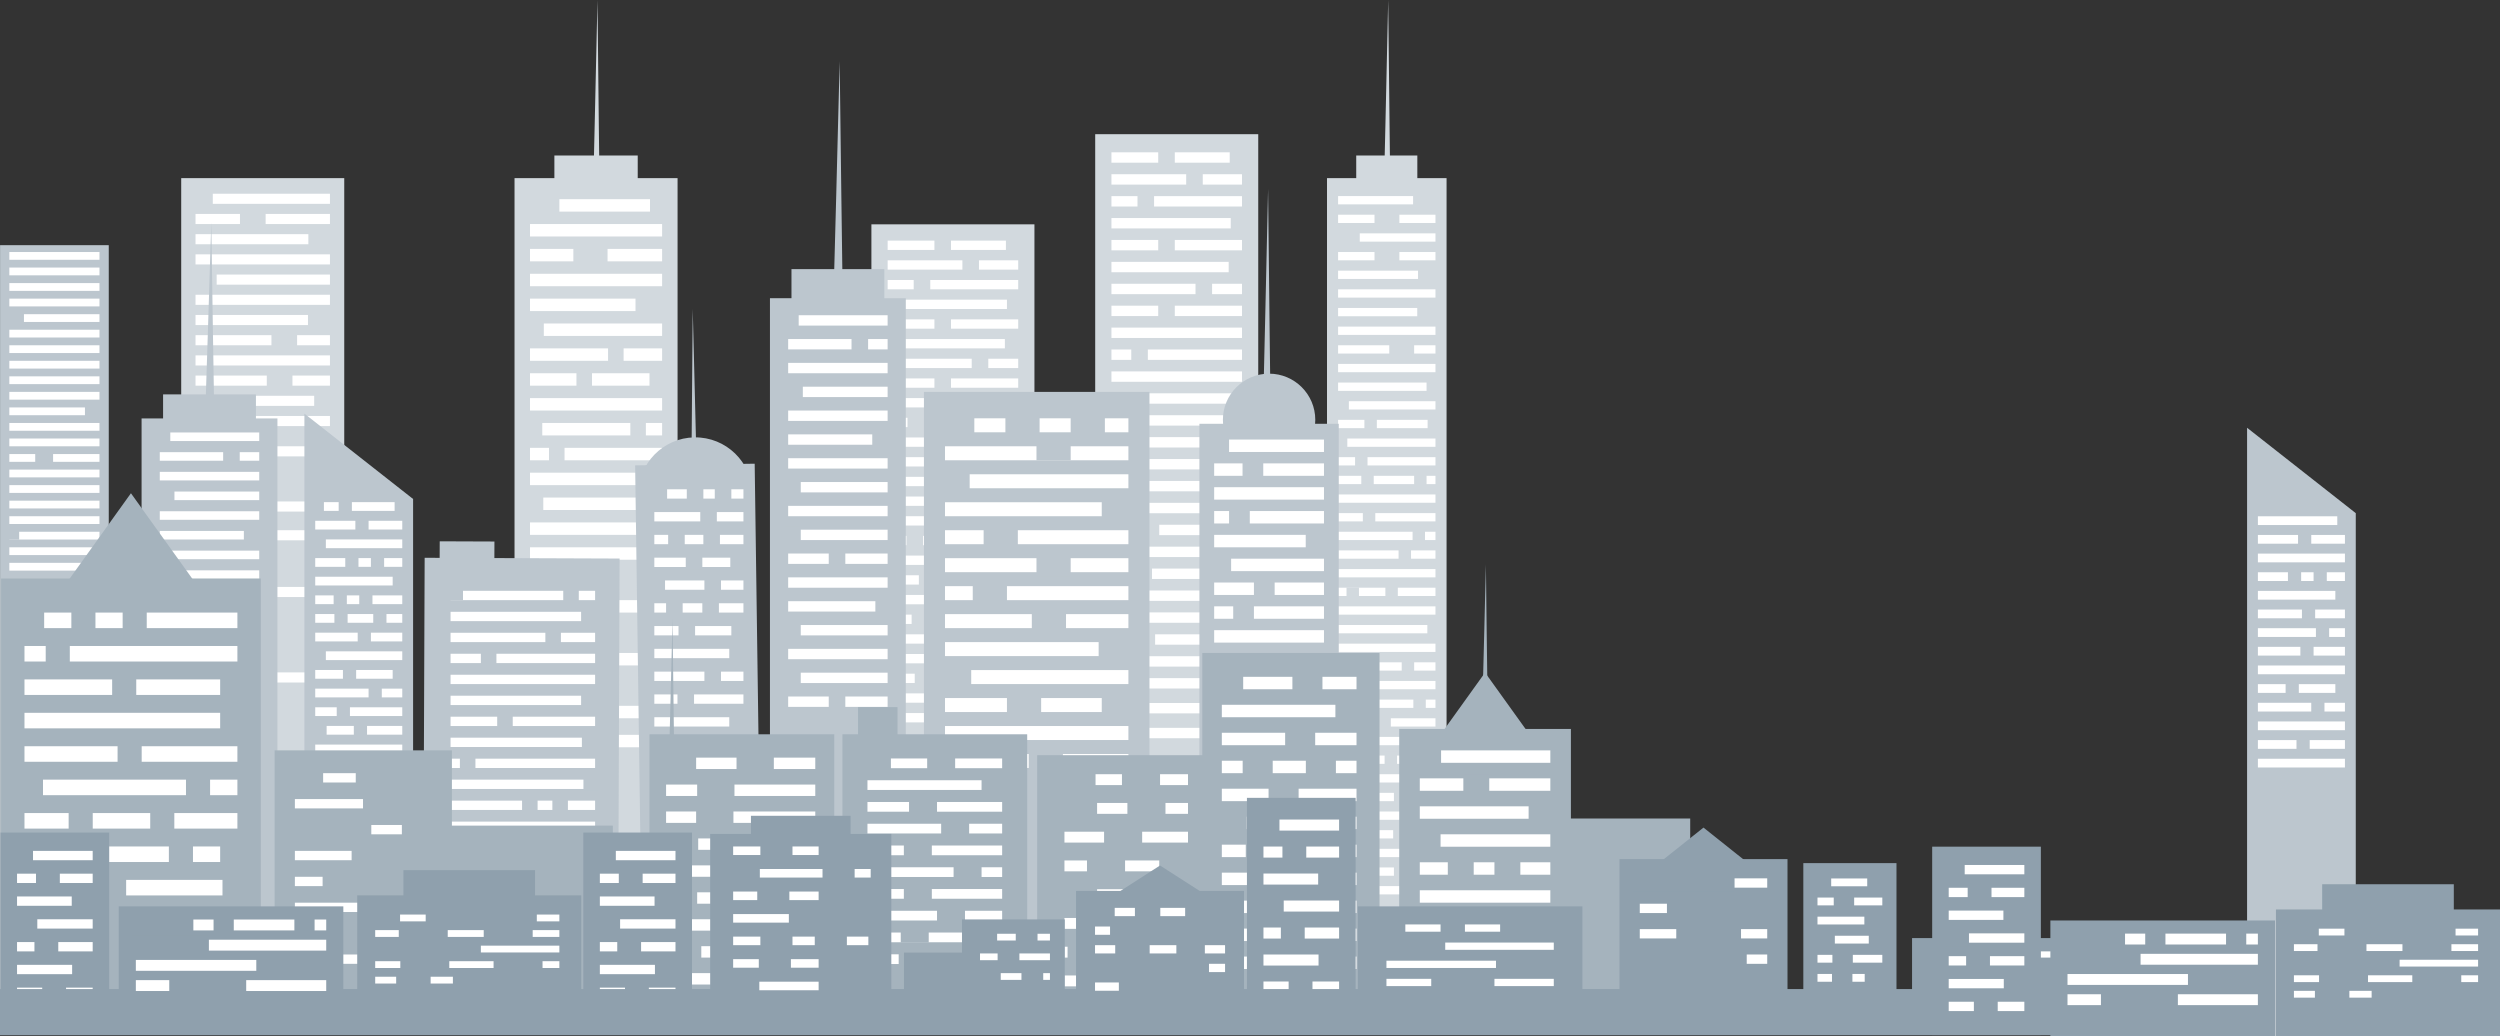 <svg id="Layer_1" data-name="Layer 1" xmlns="http://www.w3.org/2000/svg" viewBox="0 0 1546.13 641.01"><rect x="0" y="0" width="1546.13" height="641.01" fill="#333333" stroke="none"/><defs><style>.cls-1{fill:#bcc6ce;}.cls-2{fill:#fff;}.cls-3{fill:#d2d9de;}.cls-4{fill:#a5b3bd;}.cls-5{fill:#8fa0ad;}</style></defs><title>art1background</title><g id="background"><polygon class="cls-1" points="1389.73 264.57 1389.71 264.57 1389.71 641.01 1456.93 641.01 1456.93 317.36 1389.73 264.57"/><rect class="cls-2" x="1396.4" y="319.3" width="53.83" height="5.41"/><rect class="cls-2" x="1396.4" y="330.84" width="53.83" height="5.41"/><rect class="cls-2" x="1396.4" y="342.37" width="53.83" height="5.41"/><rect class="cls-2" x="1396.4" y="353.91" width="53.83" height="5.41"/><rect class="cls-2" x="1396.4" y="365.44" width="53.83" height="5.41"/><rect class="cls-2" x="1396.4" y="376.97" width="53.83" height="5.41"/><rect class="cls-2" x="1396.4" y="388.51" width="53.83" height="5.41"/><rect class="cls-2" x="1396.4" y="400.04" width="53.83" height="5.41"/><rect class="cls-2" x="1396.4" y="411.58" width="53.83" height="5.41"/><rect class="cls-2" x="1396.4" y="423.11" width="53.83" height="5.41"/><rect class="cls-2" x="1396.4" y="434.64" width="53.83" height="5.41"/><rect class="cls-2" x="1396.4" y="446.18" width="53.83" height="5.41"/><rect class="cls-2" x="1396.4" y="457.71" width="53.83" height="5.41"/><rect class="cls-2" x="1396.4" y="469.25" width="53.83" height="5.41"/><rect class="cls-1" x="1445.5" y="316.48" width="8.17" height="10.57"/><rect class="cls-1" x="1421.23" y="328.02" width="8.17" height="10.57"/><rect class="cls-1" x="1414.98" y="350.6" width="8.17" height="10.57"/><rect class="cls-1" x="1430.84" y="350.6" width="8.17" height="10.57"/><rect class="cls-1" x="1444.3" y="362.62" width="8.17" height="10.57"/><rect class="cls-1" x="1423.64" y="374.15" width="8.17" height="10.57"/><rect class="cls-1" x="1432.29" y="386.65" width="8.17" height="10.57"/><rect class="cls-1" x="1422.67" y="397.22" width="8.17" height="10.57"/><rect class="cls-1" x="1413.54" y="421.25" width="8.17" height="12.01"/><rect class="cls-1" x="1444.3" y="419.81" width="8.17" height="12.01"/><rect class="cls-1" x="1429.4" y="431.58" width="8.17" height="12.01"/><rect class="cls-1" x="1420.27" y="454.17" width="8.17" height="12.01"/><rect class="cls-3" x="538.92" y="138.74" width="100.83" height="493.51"/><rect class="cls-2" x="548.97" y="148.81" width="80.74" height="5.77"/><rect class="cls-2" x="548.97" y="160.99" width="80.74" height="5.77"/><rect class="cls-2" x="548.97" y="173.16" width="80.74" height="5.77"/><rect class="cls-2" x="548.97" y="185.33" width="80.74" height="5.77"/><rect class="cls-2" x="548.97" y="197.51" width="80.74" height="5.77"/><rect class="cls-2" x="548.97" y="209.68" width="80.74" height="5.77"/><rect class="cls-2" x="548.97" y="221.86" width="80.74" height="5.77"/><rect class="cls-2" x="548.97" y="234.03" width="80.74" height="5.77"/><rect class="cls-2" x="548.97" y="246.2" width="80.74" height="5.77"/><rect class="cls-2" x="548.97" y="258.38" width="80.74" height="5.77"/><rect class="cls-2" x="548.97" y="270.55" width="80.74" height="5.77"/><rect class="cls-2" x="548.97" y="282.73" width="80.74" height="5.77"/><rect class="cls-2" x="548.97" y="294.9" width="80.74" height="5.77"/><rect class="cls-2" x="548.97" y="307.08" width="80.74" height="5.77"/><rect class="cls-2" x="548.97" y="319.25" width="80.74" height="5.77"/><rect class="cls-2" x="548.97" y="331.42" width="80.74" height="5.77"/><rect class="cls-2" x="548.97" y="343.6" width="80.74" height="5.77"/><rect class="cls-2" x="548.97" y="355.77" width="80.74" height="5.77"/><rect class="cls-2" x="548.97" y="367.95" width="80.74" height="5.77"/><rect class="cls-2" x="548.97" y="380.12" width="80.74" height="5.77"/><rect class="cls-2" x="548.97" y="392.29" width="80.74" height="5.77"/><rect class="cls-2" x="548.97" y="404.47" width="80.74" height="5.77"/><rect class="cls-2" x="548.97" y="416.64" width="80.74" height="5.77"/><rect class="cls-2" x="548.97" y="428.82" width="80.74" height="5.77"/><rect class="cls-2" x="548.97" y="440.99" width="80.74" height="5.77"/><rect class="cls-3" x="622.11" y="145.61" width="10.25" height="10.25"/><rect class="cls-3" x="577.9" y="144.96" width="10.25" height="10.25"/><rect class="cls-3" x="595.2" y="159.06" width="10.25" height="10.25"/><rect class="cls-3" x="622.75" y="182.77" width="10.25" height="10.25"/><rect class="cls-3" x="577.9" y="195.59" width="10.25" height="10.25"/><rect class="cls-3" x="621.47" y="207.76" width="10.25" height="10.25"/><rect class="cls-3" x="600.96" y="218.01" width="10.25" height="10.25"/><rect class="cls-3" x="577.9" y="230.83" width="10.25" height="10.25"/><rect class="cls-3" x="561.24" y="255.82" width="10.25" height="10.25"/><rect class="cls-3" x="560.6" y="328.23" width="10.25" height="10.25"/><rect class="cls-3" x="568.28" y="352.58" width="10.25" height="10.25"/><rect class="cls-3" x="563.8" y="377.57" width="10.25" height="10.25"/><rect class="cls-3" x="565.72" y="415.37" width="10.25" height="10.25"/><rect class="cls-3" x="565.08" y="171.88" width="10.25" height="10.25"/><rect class="cls-3" x="820.69" y="110.17" width="73.94" height="522.08"/><rect class="cls-3" x="838.76" y="96.17" width="37.79" height="25.77"/><polygon class="cls-3" points="860.24 152.07 857.66 150.98 855.07 152.01 856.83 76.54 858.53 0 859.36 76.56 860.24 152.07"/><rect class="cls-2" x="827.54" y="121.26" width="60.23" height="5.13"/><rect class="cls-2" x="827.54" y="132.79" width="60.23" height="5.13"/><rect class="cls-2" x="827.54" y="144.32" width="60.23" height="5.13"/><rect class="cls-2" x="827.54" y="155.86" width="60.23" height="5.13"/><rect class="cls-2" x="827.54" y="167.39" width="60.23" height="5.13"/><rect class="cls-2" x="827.54" y="178.93" width="60.23" height="5.13"/><rect class="cls-2" x="827.54" y="190.46" width="60.23" height="5.13"/><rect class="cls-2" x="827.54" y="201.99" width="60.23" height="5.13"/><rect class="cls-2" x="827.54" y="213.53" width="60.23" height="5.13"/><rect class="cls-2" x="827.54" y="225.06" width="60.23" height="5.13"/><rect class="cls-2" x="827.54" y="236.6" width="60.23" height="5.13"/><rect class="cls-2" x="827.54" y="248.13" width="60.23" height="5.13"/><rect class="cls-2" x="827.54" y="259.66" width="60.23" height="5.13"/><rect class="cls-2" x="827.54" y="271.2" width="60.23" height="5.13"/><rect class="cls-2" x="827.54" y="282.73" width="60.23" height="5.13"/><rect class="cls-2" x="827.54" y="294.27" width="60.23" height="5.13"/><rect class="cls-2" x="827.54" y="305.8" width="60.23" height="5.13"/><rect class="cls-2" x="827.54" y="317.33" width="60.23" height="5.13"/><rect class="cls-2" x="827.54" y="328.87" width="60.23" height="5.13"/><rect class="cls-2" x="827.54" y="340.4" width="60.23" height="5.13"/><rect class="cls-2" x="827.54" y="351.94" width="60.23" height="5.13"/><rect class="cls-2" x="827.54" y="363.47" width="60.23" height="5.13"/><rect class="cls-2" x="827.54" y="375" width="60.23" height="5.13"/><rect class="cls-2" x="827.54" y="386.54" width="60.23" height="5.13"/><rect class="cls-2" x="827.54" y="398.07" width="60.23" height="5.13"/><rect class="cls-2" x="827.54" y="409.61" width="60.23" height="5.13"/><rect class="cls-2" x="827.54" y="421.14" width="60.23" height="5.13"/><rect class="cls-2" x="827.54" y="432.67" width="60.23" height="5.13"/><rect class="cls-2" x="827.54" y="444.21" width="60.23" height="5.13"/><rect class="cls-2" x="827.54" y="455.74" width="60.23" height="5.13"/><rect class="cls-2" x="827.54" y="467.28" width="60.23" height="5.13"/><rect class="cls-2" x="827.54" y="478.81" width="60.23" height="5.13"/><rect class="cls-2" x="827.54" y="490.34" width="60.23" height="5.13"/><rect class="cls-2" x="827.54" y="501.88" width="60.23" height="5.13"/><rect class="cls-2" x="827.54" y="513.41" width="60.23" height="5.13"/><rect class="cls-2" x="827.54" y="524.95" width="60.23" height="5.13"/><rect class="cls-2" x="827.54" y="536.48" width="60.23" height="5.13"/><rect class="cls-2" x="827.54" y="548.01" width="60.23" height="5.13"/><rect class="cls-3" x="873.93" y="118.7" width="15.38" height="8.97"/><rect class="cls-3" x="850.07" y="130.23" width="15.38" height="8.97"/><rect class="cls-3" x="825.56" y="141.76" width="15.38" height="8.97"/><rect class="cls-3" x="850.07" y="154.74" width="15.38" height="8.97"/><rect class="cls-3" x="876.98" y="165.31" width="15.38" height="8.97"/><rect class="cls-3" x="876.5" y="188.86" width="15.38" height="8.97"/><rect class="cls-3" x="859.2" y="210.49" width="15.38" height="8.97"/><rect class="cls-3" x="882.26" y="235" width="7.69" height="8.97"/><rect class="cls-3" x="826.52" y="247.01" width="7.69" height="8.97"/><rect class="cls-3" x="843.82" y="258.06" width="7.69" height="8.97"/><rect class="cls-3" x="825.56" y="269.12" width="7.69" height="8.97"/><rect class="cls-3" x="838.05" y="280.65" width="7.69" height="8.97"/><rect class="cls-3" x="841.9" y="292.18" width="7.69" height="8.97"/><rect class="cls-3" x="842.86" y="315.73" width="7.69" height="8.97"/><rect class="cls-3" x="873.61" y="327.27" width="7.69" height="8.97"/><rect class="cls-3" x="864.96" y="338.32" width="7.69" height="8.97"/><rect class="cls-3" x="856.79" y="360.91" width="7.69" height="8.97"/><rect class="cls-3" x="882.74" y="384.46" width="7.69" height="8.97"/><rect class="cls-3" x="866.89" y="407.52" width="7.69" height="8.97"/><rect class="cls-3" x="852.47" y="442.13" width="7.69" height="8.97"/><rect class="cls-3" x="856.31" y="464.71" width="7.69" height="8.97"/><rect class="cls-3" x="862.08" y="488.26" width="7.69" height="8.97"/><rect class="cls-3" x="861.6" y="511.33" width="7.69" height="8.97"/><rect class="cls-3" x="862.08" y="533.44" width="7.69" height="8.97"/><rect class="cls-3" x="874.09" y="431.07" width="7.69" height="8.97"/><rect class="cls-3" x="832.76" y="363.31" width="7.69" height="8.97"/><rect class="cls-3" x="874.57" y="292.99" width="7.69" height="8.97"/><rect class="cls-3" x="882.91" y="257.74" width="7.69" height="8.97"/><rect class="cls-3" x="677.33" y="82.99" width="100.83" height="549.26"/><rect class="cls-2" x="687.37" y="94.2" width="80.74" height="6.42"/><rect class="cls-2" x="687.37" y="107.75" width="80.74" height="6.42"/><rect class="cls-2" x="687.37" y="121.3" width="80.74" height="6.42"/><rect class="cls-2" x="687.37" y="134.85" width="80.74" height="6.42"/><rect class="cls-2" x="687.37" y="148.4" width="80.74" height="6.42"/><rect class="cls-2" x="687.37" y="161.95" width="80.74" height="6.42"/><rect class="cls-2" x="687.37" y="175.5" width="80.74" height="6.42"/><rect class="cls-2" x="687.37" y="189.05" width="80.74" height="6.42"/><rect class="cls-2" x="687.37" y="202.6" width="80.74" height="6.42"/><rect class="cls-2" x="687.37" y="216.15" width="80.74" height="6.42"/><rect class="cls-2" x="687.37" y="229.7" width="80.74" height="6.42"/><rect class="cls-2" x="687.37" y="243.24" width="80.74" height="6.42"/><rect class="cls-2" x="687.37" y="256.79" width="80.74" height="6.42"/><rect class="cls-2" x="687.37" y="270.34" width="80.74" height="6.42"/><rect class="cls-2" x="687.37" y="283.89" width="80.74" height="6.42"/><rect class="cls-2" x="687.37" y="297.44" width="80.74" height="6.42"/><rect class="cls-2" x="687.37" y="310.99" width="80.74" height="6.42"/><rect class="cls-2" x="687.37" y="324.54" width="80.74" height="6.42"/><rect class="cls-2" x="687.37" y="338.09" width="80.74" height="6.42"/><rect class="cls-2" x="687.37" y="351.64" width="80.74" height="6.42"/><rect class="cls-2" x="687.37" y="365.19" width="80.74" height="6.42"/><rect class="cls-2" x="687.37" y="378.74" width="80.74" height="6.42"/><rect class="cls-2" x="687.37" y="392.29" width="80.74" height="6.42"/><rect class="cls-2" x="687.37" y="405.84" width="80.74" height="6.42"/><rect class="cls-2" x="687.37" y="419.39" width="80.74" height="6.42"/><rect class="cls-2" x="687.37" y="434.77" width="80.74" height="6.42"/><rect class="cls-2" x="687.37" y="450.14" width="80.74" height="6.42"/><rect class="cls-3" x="760.52" y="90.63" width="10.25" height="11.41"/><rect class="cls-3" x="716.3" y="89.92" width="10.25" height="11.41"/><rect class="cls-3" x="733.6" y="105.61" width="10.25" height="11.41"/><rect class="cls-3" x="761.16" y="132" width="10.25" height="11.41"/><rect class="cls-3" x="716.3" y="146.26" width="10.25" height="11.41"/><rect class="cls-3" x="759.88" y="159.81" width="10.25" height="11.41"/><rect class="cls-3" x="739.37" y="171.22" width="10.25" height="11.41"/><rect class="cls-3" x="716.3" y="185.48" width="10.25" height="11.41"/><rect class="cls-3" x="699.64" y="213.3" width="10.25" height="11.41"/><rect class="cls-3" x="699" y="293.89" width="10.25" height="11.41"/><rect class="cls-3" x="706.69" y="320.99" width="10.25" height="11.41"/><rect class="cls-3" x="702.21" y="348.8" width="10.25" height="11.41"/><rect class="cls-3" x="704.13" y="390.87" width="10.25" height="11.41"/><rect class="cls-3" x="703.49" y="119.88" width="10.25" height="11.41"/><rect class="cls-1" x="571.41" y="242.37" width="139.48" height="389.88"/><rect class="cls-2" x="584.44" y="258.7" width="113.42" height="8.65"/><rect class="cls-2" x="584.44" y="276" width="113.42" height="8.65"/><rect class="cls-2" x="584.44" y="293.31" width="113.42" height="8.65"/><rect class="cls-2" x="584.44" y="310.61" width="113.42" height="8.65"/><rect class="cls-2" x="584.44" y="327.91" width="113.42" height="8.65"/><rect class="cls-2" x="584.44" y="345.21" width="113.42" height="8.65"/><rect class="cls-2" x="584.44" y="362.51" width="113.42" height="8.65"/><rect class="cls-2" x="584.44" y="379.81" width="113.42" height="8.65"/><rect class="cls-2" x="584.44" y="397.11" width="113.42" height="8.65"/><rect class="cls-2" x="584.44" y="414.41" width="113.42" height="8.65"/><rect class="cls-2" x="584.44" y="431.71" width="113.42" height="8.65"/><rect class="cls-2" x="584.44" y="449.01" width="113.42" height="8.65"/><rect class="cls-2" x="584.44" y="466.31" width="113.42" height="8.65"/><rect class="cls-1" x="581.42" y="256.78" width="21.15" height="14.42"/><rect class="cls-1" x="621.79" y="256.78" width="21.15" height="14.42"/><rect class="cls-1" x="662.16" y="256.78" width="21.15" height="14.42"/><rect class="cls-1" x="641.01" y="270.24" width="21.15" height="14.42"/><rect class="cls-1" x="578.54" y="289.94" width="21.15" height="14.42"/><rect class="cls-1" x="681.38" y="307.24" width="21.15" height="14.42"/><rect class="cls-1" x="608.33" y="324.54" width="21.15" height="14.42"/><rect class="cls-1" x="641.01" y="341.84" width="21.15" height="14.42"/><rect class="cls-1" x="601.6" y="359.14" width="21.15" height="14.42"/><rect class="cls-1" x="638.13" y="376.45" width="21.15" height="14.42"/><rect class="cls-1" x="679.46" y="393.75" width="21.15" height="14.42"/><rect class="cls-1" x="579.5" y="412.01" width="21.15" height="14.42"/><rect class="cls-1" x="622.75" y="430.27" width="21.15" height="14.42"/><rect class="cls-1" x="681.38" y="431.23" width="21.15" height="14.42"/><rect class="cls-1" x="636.21" y="463.91" width="21.15" height="14.42"/><rect class="cls-1" x="741.78" y="262.09" width="86.17" height="370.16"/><polygon class="cls-1" points="785.96 268.89 783.38 267.8 780.79 268.83 782.54 193.35 784.25 116.81 785.07 193.38 785.96 268.89"/><circle class="cls-1" cx="784.87" cy="259.66" r="28.57"/><rect class="cls-2" x="750.9" y="271.84" width="67.92" height="7.69"/><rect class="cls-2" x="750.9" y="286.58" width="67.92" height="7.69"/><rect class="cls-2" x="750.9" y="301.31" width="67.92" height="7.69"/><rect class="cls-2" x="750.9" y="316.05" width="67.92" height="7.69"/><rect class="cls-2" x="750.9" y="330.79" width="67.92" height="7.69"/><rect class="cls-2" x="750.9" y="345.52" width="67.92" height="7.69"/><rect class="cls-2" x="750.9" y="360.26" width="67.92" height="7.69"/><rect class="cls-2" x="750.9" y="374.99" width="67.92" height="7.69"/><rect class="cls-2" x="750.9" y="389.73" width="67.92" height="7.69"/><rect class="cls-2" x="750.9" y="404.47" width="67.92" height="7.69"/><rect class="cls-2" x="750.9" y="419.2" width="67.92" height="7.69"/><rect class="cls-2" x="750.9" y="433.94" width="67.92" height="7.69"/><rect class="cls-2" x="750.9" y="448.68" width="67.92" height="7.69"/><rect class="cls-1" x="747.3" y="269.28" width="12.81" height="12.81"/><rect class="cls-1" x="768.45" y="282.73" width="12.81" height="12.81"/><rect class="cls-1" x="760.12" y="312.21" width="12.81" height="12.81"/><rect class="cls-1" x="807.53" y="328.87" width="12.81" height="12.81"/><rect class="cls-1" x="748.58" y="342.96" width="12.81" height="12.81"/><rect class="cls-1" x="775.5" y="357.7" width="12.81" height="12.81"/><rect class="cls-1" x="762.68" y="371.16" width="12.81" height="12.81"/><rect class="cls-1" x="786.39" y="400.63" width="12.81" height="12.81"/><rect class="cls-1" x="808.82" y="431.39" width="12.81" height="12.81"/><rect class="cls-1" x="749.22" y="445.49" width="12.81" height="12.81"/><rect class="cls-4" x="743.55" y="403.82" width="109.63" height="228.43"/><rect class="cls-4" x="641.44" y="467.05" width="105.12" height="165.2"/><rect class="cls-2" x="755.64" y="418.58" width="83.3" height="7.69"/><rect class="cls-2" x="755.64" y="435.88" width="83.3" height="7.69"/><rect class="cls-2" x="755.64" y="453.18" width="83.3" height="7.69"/><rect class="cls-2" x="755.64" y="470.48" width="83.3" height="7.69"/><rect class="cls-2" x="755.64" y="487.78" width="83.3" height="7.69"/><rect class="cls-2" x="755.64" y="505.08" width="83.3" height="7.69"/><rect class="cls-2" x="755.64" y="522.39" width="83.3" height="7.69"/><rect class="cls-2" x="755.64" y="539.69" width="83.3" height="7.69"/><rect class="cls-2" x="755.64" y="556.99" width="83.3" height="7.69"/><rect class="cls-2" x="755.64" y="574.29" width="83.3" height="7.69"/><rect class="cls-2" x="755.64" y="591.59" width="83.3" height="7.69"/><rect class="cls-4" x="825.88" y="434.6" width="18.58" height="15.38"/><rect class="cls-4" x="794.8" y="448.05" width="18.58" height="15.38"/><rect class="cls-4" x="768.53" y="465.36" width="18.58" height="15.38"/><rect class="cls-4" x="807.61" y="466.64" width="18.58" height="15.38"/><rect class="cls-4" x="784.55" y="482.01" width="18.58" height="15.38"/><rect class="cls-4" x="803.77" y="501.24" width="18.58" height="15.38"/><rect class="cls-4" x="770.45" y="519.18" width="18.58" height="15.38"/><rect class="cls-4" x="799.29" y="416.02" width="18.58" height="15.38"/><rect class="cls-2" x="658.31" y="478.81" width="76.41" height="6.73"/><rect class="cls-2" x="658.31" y="496.59" width="76.41" height="6.73"/><rect class="cls-2" x="658.31" y="514.37" width="76.41" height="6.73"/><rect class="cls-2" x="658.31" y="532.15" width="76.41" height="6.73"/><rect class="cls-2" x="658.31" y="549.94" width="76.41" height="6.73"/><rect class="cls-2" x="658.31" y="567.72" width="76.41" height="6.73"/><rect class="cls-2" x="658.31" y="585.5" width="76.41" height="6.73"/><rect class="cls-2" x="658.31" y="603.28" width="76.41" height="6.73"/><rect class="cls-4" x="653.99" y="474.97" width="23.55" height="12.98"/><rect class="cls-4" x="693.88" y="474.97" width="23.55" height="12.98"/><rect class="cls-4" x="654.95" y="494.19" width="23.55" height="12.98"/><rect class="cls-4" x="682.82" y="509.09" width="23.55" height="12.98"/><rect class="cls-4" x="672.25" y="528.79" width="23.55" height="12.98"/><rect class="cls-4" x="654.95" y="546.09" width="23.55" height="12.98"/><rect class="cls-4" x="660.24" y="581.17" width="23.55" height="12.98"/><rect class="cls-4" x="716.94" y="530.23" width="23.55" height="12.98"/><rect class="cls-4" x="697.24" y="494.19" width="23.55" height="12.98"/><rect class="cls-3" x="318.21" y="110.17" width="100.83" height="522.08"/><rect class="cls-3" x="342.86" y="96.17" width="51.54" height="25.77"/><polygon class="cls-3" points="371.21 152.07 368.63 150.98 366.05 152.01 367.8 76.54 369.51 0 370.33 76.56 371.21 152.07"/><rect class="cls-2" x="327.78" y="123.18" width="81.7" height="7.69"/><rect class="cls-2" x="327.78" y="138.56" width="81.7" height="7.69"/><rect class="cls-2" x="327.78" y="153.94" width="81.7" height="7.69"/><rect class="cls-2" x="327.78" y="169.32" width="81.7" height="7.69"/><rect class="cls-2" x="327.78" y="184.69" width="81.7" height="7.69"/><rect class="cls-2" x="327.78" y="200.07" width="81.7" height="7.69"/><rect class="cls-2" x="327.78" y="215.45" width="81.7" height="7.69"/><rect class="cls-2" x="327.78" y="230.83" width="81.7" height="7.69"/><rect class="cls-2" x="327.78" y="246.21" width="81.7" height="7.69"/><rect class="cls-2" x="327.78" y="261.59" width="81.7" height="7.69"/><rect class="cls-2" x="327.78" y="276.97" width="81.7" height="7.69"/><rect class="cls-2" x="327.78" y="292.34" width="81.7" height="7.69"/><rect class="cls-2" x="327.78" y="307.72" width="81.7" height="7.69"/><rect class="cls-2" x="327.78" y="323.1" width="81.7" height="7.69"/><rect class="cls-2" x="327.78" y="338.48" width="81.7" height="7.69"/><rect class="cls-2" x="327.78" y="371.16" width="81.7" height="7.69"/><rect class="cls-2" x="327.78" y="403.84" width="81.7" height="7.69"/><rect class="cls-2" x="327.78" y="436.52" width="81.7" height="7.69"/><rect class="cls-2" x="327.78" y="454.46" width="81.7" height="7.69"/><rect class="cls-3" x="324.79" y="119.33" width="21.15" height="13.46"/><rect class="cls-3" x="354.59" y="151.05" width="21.15" height="13.46"/><rect class="cls-3" x="393.03" y="180.85" width="21.15" height="13.46"/><rect class="cls-3" x="326.71" y="196.23" width="9.61" height="13.46"/><rect class="cls-3" x="401.68" y="227.95" width="9.61" height="13.46"/><rect class="cls-3" x="325.75" y="258.7" width="9.61" height="13.46"/><rect class="cls-3" x="339.53" y="273.44" width="9.61" height="13.46"/><rect class="cls-3" x="402" y="119.98" width="9.61" height="13.46"/><rect class="cls-3" x="376.05" y="212.57" width="9.61" height="13.46"/><rect class="cls-3" x="356.51" y="227.31" width="9.61" height="13.46"/><rect class="cls-3" x="389.83" y="257.42" width="9.61" height="13.46"/><rect class="cls-3" x="326.39" y="304.84" width="9.61" height="13.46"/><rect class="cls-1" x="179.49" y="587.34" width="286.84" height="120.57" transform="translate(-326.5 809.04) rotate(-89.78)"/><rect class="cls-1" x="282.18" y="484.09" width="14.37" height="33.84" transform="translate(-213.28 629.46) rotate(-89.78)"/><rect class="cls-2" x="278.65" y="365.39" width="89.39" height="5.77"/><rect class="cls-2" x="278.65" y="378.37" width="89.39" height="5.77"/><rect class="cls-2" x="278.65" y="391.34" width="89.39" height="5.77"/><rect class="cls-2" x="278.65" y="404.32" width="89.39" height="5.77"/><rect class="cls-2" x="278.65" y="417.3" width="89.39" height="5.77"/><rect class="cls-2" x="278.65" y="430.27" width="89.39" height="5.77"/><rect class="cls-2" x="278.65" y="443.25" width="89.39" height="5.77"/><rect class="cls-2" x="278.65" y="456.22" width="89.39" height="5.77"/><rect class="cls-2" x="278.65" y="469.2" width="89.39" height="5.77"/><rect class="cls-2" x="278.65" y="482.17" width="89.39" height="5.77"/><rect class="cls-2" x="278.65" y="495.15" width="89.39" height="5.77"/><rect class="cls-2" x="278.65" y="508.13" width="89.39" height="5.77"/><rect class="cls-1" x="276.73" y="363.95" width="9.61" height="7.21"/><rect class="cls-1" x="359.39" y="375.57" width="9.61" height="9.91"/><rect class="cls-1" x="337.28" y="388.31" width="9.61" height="9.91"/><rect class="cls-1" x="297.4" y="402.73" width="9.61" height="9.91"/><rect class="cls-1" x="359.39" y="428.68" width="9.61" height="9.91"/><rect class="cls-1" x="307.49" y="440.69" width="9.61" height="9.91"/><rect class="cls-1" x="284.42" y="466.65" width="9.61" height="9.91"/><rect class="cls-1" x="360.83" y="479.14" width="9.61" height="9.91"/><rect class="cls-1" x="359.87" y="454.15" width="9.61" height="9.91"/><rect class="cls-1" x="322.87" y="493.08" width="9.61" height="9.91"/><rect class="cls-1" x="341.61" y="493.08" width="9.61" height="9.91"/><rect class="cls-1" x="348.34" y="364.28" width="9.61" height="9.91"/><rect class="cls-3" x="112.07" y="110.17" width="100.83" height="522.08"/><rect class="cls-2" x="120.92" y="119.82" width="83.14" height="6.25"/><rect class="cls-2" x="120.92" y="132.31" width="83.14" height="6.25"/><rect class="cls-2" x="120.92" y="144.81" width="83.14" height="6.25"/><rect class="cls-2" x="120.92" y="157.3" width="83.14" height="6.25"/><rect class="cls-2" x="120.92" y="169.8" width="83.14" height="6.25"/><rect class="cls-2" x="120.92" y="182.29" width="83.14" height="6.25"/><rect class="cls-2" x="120.92" y="194.79" width="83.14" height="6.25"/><rect class="cls-2" x="120.92" y="207.28" width="83.14" height="6.25"/><rect class="cls-2" x="114.19" y="276" width="83.14" height="6.25"/><rect class="cls-2" x="120.92" y="219.78" width="83.14" height="6.25"/><rect class="cls-2" x="120.92" y="232.27" width="83.14" height="6.25"/><rect class="cls-2" x="120.92" y="244.77" width="83.14" height="6.25"/><rect class="cls-2" x="120.92" y="257.26" width="83.14" height="6.25"/><rect class="cls-2" x="120.92" y="310.13" width="83.14" height="6.25"/><rect class="cls-2" x="124.28" y="327.91" width="83.14" height="6.25"/><rect class="cls-2" x="120.92" y="362.99" width="83.14" height="6.25"/><rect class="cls-2" x="120.92" y="415.85" width="83.14" height="6.25"/><rect class="cls-3" x="115.74" y="117.41" width="15.86" height="10.57"/><rect class="cls-3" x="148.42" y="129.91" width="15.86" height="10.57"/><rect class="cls-3" x="190.71" y="142.88" width="15.86" height="10.57"/><rect class="cls-3" x="118.14" y="166.91" width="15.86" height="10.57"/><rect class="cls-3" x="190.47" y="192.86" width="15.86" height="10.57"/><rect class="cls-3" x="167.88" y="205.84" width="15.86" height="10.57"/><rect class="cls-3" x="165" y="229.87" width="15.86" height="10.57"/><rect class="cls-3" x="194.31" y="242.84" width="15.86" height="10.57"/><rect class="cls-3" x="138.56" y="253.42" width="15.86" height="10.57"/><polygon class="cls-1" points="132.8 274.28 129.58 273.3 126.34 274.22 128.53 206.44 130.67 137.7 131.7 206.46 132.8 274.28"/><rect class="cls-1" x="87.56" y="258.78" width="84.02" height="370.05"/><rect class="cls-1" x="100.86" y="243.91" width="57.42" height="33.04"/><rect class="cls-2" x="98.81" y="267.46" width="61.51" height="5.3"/><rect class="cls-2" x="98.81" y="279.64" width="61.51" height="5.3"/><rect class="cls-2" x="98.81" y="291.82" width="61.51" height="5.3"/><rect class="cls-2" x="98.81" y="304" width="61.51" height="5.3"/><rect class="cls-2" x="98.81" y="316.18" width="61.51" height="5.29"/><rect class="cls-2" x="98.81" y="328.36" width="61.51" height="5.3"/><rect class="cls-2" x="98.81" y="340.54" width="61.51" height="5.3"/><rect class="cls-2" x="98.81" y="352.72" width="61.51" height="5.3"/><rect class="cls-2" x="98.81" y="364.9" width="61.51" height="5.3"/><rect class="cls-2" x="98.81" y="377.08" width="61.51" height="5.3"/><rect class="cls-2" x="98.81" y="389.26" width="61.51" height="5.3"/><rect class="cls-2" x="98.81" y="401.43" width="61.51" height="5.3"/><rect class="cls-2" x="98.81" y="413.61" width="61.51" height="5.3"/><rect class="cls-2" x="98.81" y="425.79" width="61.51" height="5.3"/><rect class="cls-2" x="98.81" y="437.97" width="61.51" height="5.29"/><rect class="cls-2" x="98.81" y="450.15" width="61.51" height="5.3"/><rect class="cls-2" x="98.81" y="462.33" width="61.51" height="5.3"/><rect class="cls-1" x="95.07" y="265.88" width="10.25" height="9"/><rect class="cls-1" x="138.01" y="277.79" width="10.25" height="9"/><rect class="cls-1" x="97.64" y="302.68" width="10.25" height="9"/><rect class="cls-1" x="150.82" y="325.97" width="10.25" height="9"/><rect class="cls-1" x="96.36" y="350.86" width="10.25" height="9"/><rect class="cls-1" x="96.35" y="375.22" width="10.25" height="9"/><rect class="cls-1" x="123.91" y="387.4" width="10.25" height="9"/><rect class="cls-1" x="152.74" y="411.76" width="10.25" height="9"/><rect class="cls-1" x="96.35" y="423.93" width="10.25" height="9"/><rect class="cls-1" x="96.35" y="448.29" width="10.25" height="9"/><rect class="cls-1" x="123.91" y="460.47" width="10.25" height="9"/><polygon class="cls-1" points="188.28 255.82 188.26 255.82 188.26 632.25 255.48 632.25 255.48 308.6 188.28 255.82"/><rect class="cls-2" x="194.95" y="310.55" width="53.83" height="5.41"/><rect class="cls-2" x="194.95" y="322.08" width="53.83" height="5.41"/><rect class="cls-2" x="194.95" y="333.61" width="53.83" height="5.41"/><rect class="cls-2" x="194.95" y="345.15" width="53.83" height="5.41"/><rect class="cls-2" x="194.95" y="356.68" width="53.83" height="5.41"/><rect class="cls-2" x="194.95" y="368.22" width="53.83" height="5.41"/><rect class="cls-2" x="194.95" y="379.75" width="53.83" height="5.41"/><rect class="cls-2" x="194.95" y="391.28" width="53.83" height="5.41"/><rect class="cls-2" x="194.95" y="402.82" width="53.83" height="5.41"/><rect class="cls-2" x="194.95" y="414.35" width="53.83" height="5.41"/><rect class="cls-2" x="194.95" y="425.89" width="53.83" height="5.41"/><rect class="cls-2" x="194.95" y="437.42" width="53.83" height="5.41"/><rect class="cls-2" x="194.95" y="448.95" width="53.83" height="5.41"/><rect class="cls-2" x="194.95" y="460.49" width="53.83" height="5.41"/><rect class="cls-1" x="244.05" y="307.72" width="8.17" height="10.57"/><rect class="cls-1" x="219.78" y="319.26" width="8.17" height="10.57"/><rect class="cls-1" x="213.53" y="341.84" width="8.17" height="10.57"/><rect class="cls-1" x="229.39" y="341.84" width="8.17" height="10.57"/><rect class="cls-1" x="242.85" y="353.86" width="8.17" height="10.57"/><rect class="cls-1" x="222.18" y="365.39" width="8.17" height="10.57"/><rect class="cls-1" x="230.84" y="377.89" width="8.17" height="10.57"/><rect class="cls-1" x="221.22" y="388.46" width="8.17" height="10.57"/><rect class="cls-1" x="212.09" y="412.49" width="8.17" height="12.01"/><rect class="cls-1" x="242.85" y="411.05" width="8.17" height="12.01"/><rect class="cls-1" x="227.95" y="422.82" width="8.17" height="12.01"/><rect class="cls-1" x="218.82" y="445.41" width="8.17" height="12.01"/><rect class="cls-4" x="169.85" y="464.06" width="109.63" height="168.19"/><rect class="cls-2" x="182.37" y="478.17" width="84.58" height="5.77"/><rect class="cls-2" x="182.37" y="494.19" width="84.58" height="5.77"/><rect class="cls-2" x="182.37" y="510.21" width="84.58" height="5.77"/><rect class="cls-2" x="182.37" y="526.23" width="84.58" height="5.77"/><rect class="cls-2" x="182.37" y="542.25" width="84.58" height="5.77"/><rect class="cls-2" x="182.37" y="558.27" width="84.58" height="5.77"/><rect class="cls-2" x="182.37" y="574.29" width="84.58" height="5.77"/><rect class="cls-2" x="182.37" y="590.31" width="84.58" height="5.77"/><rect class="cls-2" x="182.37" y="606.33" width="84.58" height="5.77"/><rect class="cls-4" x="178.69" y="475.61" width="21.15" height="10.25"/><rect class="cls-4" x="248.54" y="508.29" width="21.15" height="10.25"/><rect class="cls-4" x="205.29" y="571.08" width="21.15" height="10.25"/><rect class="cls-4" x="211.05" y="603.76" width="21.15" height="10.25"/><rect class="cls-4" x="220.02" y="473.04" width="51.26" height="13.46"/><rect class="cls-4" x="178.37" y="506.37" width="51.26" height="13.46"/><rect class="cls-4" x="199.52" y="536.48" width="51.26" height="13.46"/><rect class="cls-4" x="217.46" y="520.46" width="51.26" height="13.46"/><rect class="cls-4" x="224.51" y="490.99" width="51.26" height="10.25"/><rect class="cls-1" x="0.04" y="151.63" width="67.22" height="480.63"/><rect class="cls-2" x="5.77" y="155.86" width="55.75" height="4.81"/><rect class="cls-2" x="5.77" y="165.47" width="55.75" height="4.81"/><rect class="cls-2" x="5.77" y="175.08" width="55.75" height="4.81"/><rect class="cls-2" x="5.77" y="184.69" width="55.75" height="4.81"/><rect class="cls-2" x="5.77" y="194.31" width="55.75" height="4.81"/><rect class="cls-2" x="5.77" y="203.92" width="55.75" height="4.81"/><rect class="cls-2" x="5.77" y="213.53" width="55.75" height="4.81"/><rect class="cls-2" x="5.77" y="223.14" width="55.75" height="4.81"/><rect class="cls-2" x="5.77" y="232.75" width="55.75" height="4.81"/><rect class="cls-2" x="5.77" y="242.36" width="55.75" height="4.81"/><rect class="cls-2" x="5.77" y="251.98" width="55.75" height="4.81"/><rect class="cls-2" x="5.77" y="261.59" width="55.75" height="4.81"/><rect class="cls-2" x="5.77" y="271.2" width="55.75" height="4.81"/><rect class="cls-2" x="5.77" y="280.81" width="55.75" height="4.81"/><rect class="cls-2" x="5.77" y="290.42" width="55.75" height="4.81"/><rect class="cls-2" x="5.77" y="300.03" width="55.75" height="4.81"/><rect class="cls-2" x="5.77" y="309.64" width="55.75" height="4.81"/><rect class="cls-2" x="5.77" y="319.26" width="55.75" height="4.81"/><rect class="cls-2" x="5.77" y="328.87" width="55.75" height="4.81"/><rect class="cls-2" x="5.77" y="338.48" width="55.75" height="4.81"/><rect class="cls-2" x="5.77" y="348.09" width="55.75" height="4.81"/><rect class="cls-1" x="3.76" y="192.86" width="11.05" height="7.21"/><rect class="cls-1" x="52.54" y="250.29" width="11.05" height="7.21"/><rect class="cls-1" x="21.78" y="279.13" width="11.05" height="7.21"/><rect class="cls-1" x="0.8" y="326.55" width="11.05" height="7.21"/><rect class="cls-4" x="0.67" y="357.79" width="160.63" height="274.46"/><polygon class="cls-4" points="80.98 305.04 22.82 386.07 139.15 386.07 80.98 305.04 22.82 386.07 139.15 386.07 80.98 305.04"/><rect class="cls-2" x="15.14" y="378.85" width="131.68" height="9.61"/><rect class="cls-2" x="15.14" y="399.51" width="131.68" height="9.61"/><rect class="cls-2" x="15.14" y="420.18" width="131.68" height="9.61"/><rect class="cls-2" x="15.14" y="440.84" width="131.68" height="9.61"/><rect class="cls-2" x="15.14" y="461.51" width="131.68" height="9.61"/><rect class="cls-2" x="15.14" y="482.17" width="131.68" height="9.61"/><rect class="cls-2" x="15.14" y="502.84" width="131.68" height="9.61"/><rect class="cls-2" x="15.14" y="523.5" width="131.68" height="9.61"/><rect class="cls-2" x="15.14" y="544.17" width="131.68" height="9.61"/><rect class="cls-4" x="12.41" y="374.04" width="14.9" height="15.86"/><rect class="cls-4" x="44.13" y="374.04" width="14.9" height="15.86"/><rect class="cls-4" x="75.85" y="374.04" width="14.9" height="15.86"/><rect class="cls-4" x="28.27" y="395.19" width="14.9" height="15.86"/><rect class="cls-4" x="69.36" y="417.54" width="14.9" height="15.86"/><rect class="cls-4" x="136.16" y="437.24" width="14.9" height="15.86"/><rect class="cls-4" x="72.72" y="456.46" width="14.9" height="15.86"/><rect class="cls-4" x="11.69" y="477.13" width="14.9" height="15.86"/><rect class="cls-4" x="42.45" y="498.75" width="14.9" height="15.86"/><rect class="cls-4" x="92.91" y="499.23" width="14.9" height="15.86"/><rect class="cls-4" x="136.16" y="519.9" width="14.9" height="15.86"/><rect class="cls-4" x="63.11" y="540.08" width="14.9" height="15.86"/><rect class="cls-4" x="10.73" y="540.08" width="14.9" height="15.86"/><rect class="cls-4" x="137.6" y="539.6" width="14.9" height="15.86"/><rect class="cls-4" x="104.44" y="521.34" width="14.9" height="15.86"/><rect class="cls-4" x="115.02" y="479.05" width="14.9" height="15.86"/><rect class="cls-4" x="136.16" y="418.02" width="14.9" height="15.86"/><polygon class="cls-1" points="432.26 343.05 429.67 341.99 427.09 343.06 427.79 267.56 428.42 191.01 430.32 267.56 432.26 343.05"/><rect class="cls-1" x="395.81" y="446.27" width="73.94" height="344.5" transform="translate(-9.2 -152.89) rotate(-0.8)"/><circle class="cls-1" cx="430.62" cy="464.77" r="35.29" transform="translate(-7.04 -152.93) rotate(-0.8)"/><rect class="cls-2" x="404.67" y="302.6" width="55.11" height="5.77"/><rect class="cls-2" x="404.67" y="316.69" width="55.11" height="5.77"/><rect class="cls-2" x="404.67" y="330.79" width="55.11" height="5.77"/><rect class="cls-2" x="404.67" y="344.89" width="55.11" height="5.77"/><rect class="cls-2" x="404.67" y="358.98" width="55.11" height="5.77"/><rect class="cls-2" x="404.67" y="373.08" width="55.11" height="5.77"/><rect class="cls-2" x="404.67" y="387.18" width="55.11" height="5.77"/><rect class="cls-2" x="404.67" y="401.27" width="55.11" height="5.77"/><rect class="cls-2" x="404.67" y="415.37" width="55.11" height="5.77"/><rect class="cls-2" x="404.67" y="429.47" width="55.11" height="5.77"/><rect class="cls-2" x="404.67" y="443.56" width="55.11" height="5.77"/><rect class="cls-1" x="424.75" y="299.4" width="10.25" height="11.53"/><rect class="cls-1" x="442.05" y="300.68" width="10.25" height="11.53"/><rect class="cls-1" x="433.08" y="311.57" width="10.25" height="11.53"/><rect class="cls-1" x="413.22" y="326.95" width="10.25" height="11.53"/><rect class="cls-1" x="435" y="326.95" width="10.25" height="11.53"/><rect class="cls-1" x="424.11" y="340.4" width="10.25" height="11.53"/><rect class="cls-1" x="434.36" y="369.24" width="10.25" height="11.53"/><rect class="cls-1" x="419.63" y="383.98" width="10.25" height="11.53"/><rect class="cls-1" x="451.02" y="398.71" width="10.25" height="11.53"/><rect class="cls-1" x="435.64" y="411.53" width="10.25" height="11.53"/><rect class="cls-1" x="418.98" y="426.27" width="10.25" height="11.53"/><rect class="cls-1" x="451.02" y="440.37" width="10.25" height="11.53"/><rect class="cls-1" x="452.3" y="385.26" width="10.25" height="11.53"/><rect class="cls-1" x="411.94" y="369.24" width="10.25" height="11.53"/><rect class="cls-1" x="435.64" y="356.42" width="10.25" height="11.53"/><rect class="cls-1" x="451.66" y="342.33" width="10.25" height="11.53"/><polygon class="cls-1" points="521.43 203.19 518.21 202 514.96 203.13 517.16 121.09 519.29 37.91 520.33 121.13 521.43 203.19"/><rect class="cls-1" x="476.18" y="184.43" width="84.02" height="447.82"/><rect class="cls-1" x="489.49" y="166.44" width="57.42" height="39.98"/><rect class="cls-2" x="487.44" y="194.95" width="61.51" height="6.41"/><rect class="cls-2" x="487.44" y="209.68" width="61.51" height="6.41"/><rect class="cls-2" x="487.44" y="224.42" width="61.51" height="6.41"/><rect class="cls-2" x="487.44" y="239.16" width="61.51" height="6.41"/><rect class="cls-2" x="487.44" y="253.9" width="61.51" height="6.41"/><rect class="cls-2" x="487.44" y="268.64" width="61.51" height="6.41"/><rect class="cls-2" x="487.44" y="283.38" width="61.51" height="6.41"/><rect class="cls-2" x="487.44" y="298.11" width="61.51" height="6.41"/><rect class="cls-2" x="487.44" y="312.85" width="61.51" height="6.41"/><rect class="cls-2" x="487.44" y="327.59" width="61.51" height="6.41"/><rect class="cls-2" x="487.44" y="342.33" width="61.51" height="6.41"/><rect class="cls-2" x="487.44" y="357.07" width="61.51" height="6.41"/><rect class="cls-2" x="487.44" y="371.81" width="61.51" height="6.41"/><rect class="cls-2" x="487.44" y="386.55" width="61.51" height="6.41"/><rect class="cls-2" x="487.44" y="401.28" width="61.51" height="6.41"/><rect class="cls-2" x="487.44" y="416.02" width="61.51" height="6.41"/><rect class="cls-2" x="487.44" y="430.76" width="61.51" height="6.41"/><rect class="cls-1" x="483.7" y="193.02" width="10.25" height="10.89"/><rect class="cls-1" x="526.63" y="207.44" width="10.25" height="10.89"/><rect class="cls-1" x="486.26" y="237.56" width="10.25" height="10.89"/><rect class="cls-1" x="539.45" y="265.75" width="10.25" height="10.89"/><rect class="cls-1" x="484.98" y="295.87" width="10.25" height="10.89"/><rect class="cls-1" x="484.98" y="325.34" width="10.25" height="10.89"/><rect class="cls-1" x="512.54" y="340.08" width="10.25" height="10.89"/><rect class="cls-1" x="541.37" y="369.56" width="10.25" height="10.89"/><rect class="cls-1" x="484.98" y="384.29" width="10.25" height="10.89"/><rect class="cls-1" x="484.98" y="413.77" width="10.25" height="10.89"/><rect class="cls-1" x="512.54" y="428.51" width="10.25" height="10.89"/><rect class="cls-4" x="273.91" y="510.61" width="105.12" height="121.64"/><rect class="cls-4" x="865.35" y="450.82" width="106.18" height="181.43"/><polygon class="cls-4" points="918.44 415.95 879.99 469.51 956.89 469.51 918.44 415.95 879.99 469.51 956.89 469.51 918.44 415.95"/><rect class="cls-4" x="939.44" y="506.21" width="105.87" height="126.04"/><polygon class="cls-4" points="919.95 429.65 918.45 429.07 916.95 429.62 917.97 389.61 918.96 349.04 919.43 389.63 919.95 429.65"/><rect class="cls-1" x="402.32" y="299.4" width="10.25" height="11.53"/><rect class="cls-1" x="401.04" y="355.78" width="10.25" height="11.53"/><rect class="cls-1" x="192.15" y="307.72" width="8.17" height="10.57"/><rect class="cls-1" x="209.45" y="307.72" width="8.17" height="10.57"/><rect class="cls-1" x="193.35" y="331.27" width="8.17" height="10.57"/><rect class="cls-1" x="206.33" y="365.39" width="8.17" height="10.57"/><rect class="cls-1" x="206.81" y="378.37" width="8.17" height="10.57"/><rect class="cls-1" x="193.35" y="399.99" width="8.17" height="10.57"/><rect class="cls-1" x="208.25" y="432.91" width="8.17" height="12.01"/><rect class="cls-1" x="193.83" y="445.89" width="8.17" height="12.01"/><rect class="cls-4" x="750.27" y="414.09" width="18.58" height="15.38"/><rect class="cls-4" x="752.51" y="503.8" width="18.58" height="15.38"/><rect class="cls-2" x="878.07" y="464.07" width="80.74" height="7.69"/><rect class="cls-2" x="878.07" y="481.37" width="80.74" height="7.69"/><rect class="cls-2" x="878.07" y="498.67" width="80.74" height="7.69"/><rect class="cls-2" x="878.07" y="515.97" width="80.74" height="7.69"/><rect class="cls-2" x="878.07" y="533.28" width="80.74" height="7.69"/><rect class="cls-2" x="878.07" y="550.58" width="80.74" height="7.69"/><rect class="cls-4" x="875.22" y="460.87" width="16.02" height="12.81"/><rect class="cls-4" x="905.01" y="478.81" width="16.02" height="12.81"/><rect class="cls-4" x="945.38" y="496.11" width="16.02" height="12.81"/><rect class="cls-4" x="874.9" y="512.13" width="16.02" height="12.81"/><rect class="cls-4" x="924.24" y="529.43" width="16.02" height="12.81"/><rect class="cls-4" x="895.4" y="531.35" width="16.02" height="12.81"/><rect class="cls-4" x="401.68" y="454.12" width="114.28" height="178.13"/><polygon class="cls-4" points="416.92 463.26 415.42 462.68 413.92 463.23 414.93 423.22 415.92 382.65 416.4 423.24 416.92 463.26"/><rect class="cls-2" x="411.94" y="468.56" width="92.27" height="7.05"/><rect class="cls-2" x="411.94" y="485.22" width="92.27" height="7.05"/><rect class="cls-2" x="411.94" y="501.87" width="92.27" height="7.05"/><rect class="cls-2" x="411.94" y="518.53" width="92.27" height="7.05"/><rect class="cls-2" x="411.94" y="535.19" width="92.27" height="7.05"/><rect class="cls-2" x="411.94" y="551.85" width="92.27" height="7.05"/><rect class="cls-2" x="411.94" y="568.51" width="92.27" height="7.05"/><rect class="cls-2" x="411.94" y="585.17" width="92.27" height="7.05"/><rect class="cls-2" x="411.94" y="601.83" width="92.27" height="7.05"/><rect class="cls-4" x="407.45" y="466.63" width="23.07" height="12.82"/><rect class="cls-4" x="455.51" y="465.99" width="23.07" height="12.82"/><rect class="cls-4" x="431.16" y="482.01" width="23.07" height="12.82"/><rect class="cls-4" x="408.73" y="515.34" width="23.07" height="12.82"/><rect class="cls-4" x="408.09" y="548.66" width="23.07" height="12.82"/><rect class="cls-4" x="410.65" y="580.7" width="23.07" height="12.82"/><rect class="cls-4" x="430.52" y="499.96" width="23.07" height="12.82"/><rect class="cls-5" x="0.32" y="514.89" width="67.22" height="116.52"/><rect class="cls-2" x="10.54" y="526.23" width="46.78" height="5.77"/><rect class="cls-2" x="10.54" y="540.33" width="46.78" height="5.77"/><rect class="cls-2" x="10.54" y="554.42" width="46.78" height="5.77"/><rect class="cls-2" x="10.54" y="568.52" width="46.78" height="5.77"/><rect class="cls-2" x="10.54" y="582.62" width="46.78" height="5.77"/><rect class="cls-2" x="10.54" y="596.71" width="46.78" height="5.77"/><rect class="cls-2" x="10.54" y="610.81" width="46.78" height="5.77"/><rect class="cls-5" x="5.68" y="524.31" width="14.74" height="10.25"/><rect class="cls-5" x="22.26" y="536.8" width="14.74" height="10.25"/><rect class="cls-5" x="44.37" y="552.18" width="14.74" height="10.25"/><rect class="cls-5" x="8.33" y="566.12" width="14.74" height="10.25"/><rect class="cls-5" x="21.3" y="580.06" width="14.74" height="10.25"/><rect class="cls-5" x="44.61" y="594.23" width="14.74" height="10.25"/><rect class="cls-5" x="26.11" y="607.69" width="14.74" height="10.25"/><rect class="cls-5" x="360.75" y="514.89" width="67.22" height="116.52"/><rect class="cls-2" x="370.98" y="526.23" width="46.78" height="5.77"/><rect class="cls-2" x="370.98" y="540.33" width="46.78" height="5.77"/><rect class="cls-2" x="370.98" y="554.42" width="46.78" height="5.77"/><rect class="cls-2" x="370.98" y="568.52" width="46.78" height="5.77"/><rect class="cls-2" x="370.98" y="582.62" width="46.78" height="5.77"/><rect class="cls-2" x="370.98" y="596.71" width="46.78" height="5.77"/><rect class="cls-2" x="370.98" y="610.81" width="46.78" height="5.77"/><rect class="cls-5" x="366.12" y="524.31" width="14.74" height="10.25"/><rect class="cls-5" x="382.7" y="536.8" width="14.74" height="10.25"/><rect class="cls-5" x="404.81" y="552.18" width="14.74" height="10.25"/><rect class="cls-5" x="368.76" y="566.12" width="14.74" height="10.25"/><rect class="cls-5" x="381.74" y="580.06" width="14.74" height="10.25"/><rect class="cls-5" x="405.05" y="594.23" width="14.74" height="10.25"/><rect class="cls-5" x="386.54" y="607.69" width="14.74" height="10.25"/><rect class="cls-5" x="771.17" y="493.43" width="67.22" height="137.98"/><rect class="cls-2" x="781.39" y="506.85" width="46.78" height="6.83"/><rect class="cls-2" x="781.39" y="523.55" width="46.78" height="6.83"/><rect class="cls-2" x="781.39" y="540.24" width="46.78" height="6.83"/><rect class="cls-2" x="781.39" y="556.93" width="46.78" height="6.83"/><rect class="cls-2" x="781.39" y="573.63" width="46.78" height="6.83"/><rect class="cls-2" x="781.39" y="590.32" width="46.78" height="6.83"/><rect class="cls-2" x="781.39" y="607.01" width="46.78" height="6.83"/><rect class="cls-5" x="776.54" y="504.58" width="14.74" height="12.14"/><rect class="cls-5" x="793.12" y="519.37" width="14.74" height="12.14"/><rect class="cls-5" x="815.22" y="537.58" width="14.74" height="12.14"/><rect class="cls-5" x="779.18" y="554.09" width="14.74" height="12.14"/><rect class="cls-5" x="792.16" y="570.59" width="14.74" height="12.14"/><rect class="cls-5" x="815.46" y="587.38" width="14.74" height="12.14"/><rect class="cls-5" x="796.96" y="603.32" width="14.74" height="12.14"/><rect class="cls-5" x="1115.27" y="533.8" width="57.61" height="97.61"/><rect class="cls-2" x="1124.03" y="543.29" width="40.09" height="4.83"/><rect class="cls-2" x="1124.03" y="555.1" width="40.09" height="4.83"/><rect class="cls-2" x="1124.03" y="566.91" width="40.09" height="4.83"/><rect class="cls-2" x="1124.03" y="578.72" width="40.09" height="4.83"/><rect class="cls-2" x="1124.03" y="590.53" width="40.09" height="4.83"/><rect class="cls-2" x="1124.03" y="602.34" width="40.09" height="4.83"/><rect class="cls-2" x="1124.03" y="614.15" width="40.09" height="4.83"/><rect class="cls-5" x="1119.87" y="541.68" width="12.63" height="8.59"/><rect class="cls-5" x="1154.79" y="541.68" width="12.63" height="8.59"/><rect class="cls-5" x="1155.75" y="576.29" width="12.63" height="8.59"/><rect class="cls-5" x="1133" y="599.67" width="12.63" height="8.59"/><rect class="cls-5" x="1134.08" y="552.15" width="12.63" height="8.59"/><rect class="cls-5" x="1153.02" y="565.03" width="12.63" height="8.59"/><rect class="cls-5" x="1122.13" y="576.71" width="12.63" height="8.59"/><rect class="cls-5" x="1133.25" y="588.39" width="12.63" height="8.59"/><rect class="cls-5" x="1153.23" y="600.26" width="12.63" height="8.59"/><rect class="cls-5" x="1137.37" y="611.54" width="12.63" height="8.59"/><rect class="cls-4" x="521" y="454.12" width="114.27" height="178.13"/><rect class="cls-4" x="530.64" y="437.31" width="24.42" height="35.29"/><rect class="cls-2" x="536.48" y="469.08" width="83.3" height="6.01"/><rect class="cls-2" x="536.48" y="482.54" width="83.3" height="6.01"/><rect class="cls-2" x="536.48" y="495.99" width="83.3" height="6.01"/><rect class="cls-2" x="536.48" y="509.45" width="83.3" height="6.01"/><rect class="cls-2" x="536.48" y="522.91" width="83.3" height="6.01"/><rect class="cls-2" x="536.48" y="536.36" width="83.3" height="6.01"/><rect class="cls-2" x="536.48" y="549.82" width="83.3" height="6.01"/><rect class="cls-2" x="536.48" y="563.27" width="83.3" height="6.01"/><rect class="cls-2" x="536.48" y="576.73" width="83.3" height="6.01"/><rect class="cls-2" x="536.48" y="590.19" width="83.3" height="6.01"/><rect class="cls-4" x="533.68" y="466" width="17.3" height="10.89"/><rect class="cls-4" x="573.41" y="466" width="17.3" height="10.89"/><rect class="cls-4" x="607.05" y="481.05" width="17.3" height="10.89"/><rect class="cls-4" x="562.2" y="491.31" width="17.3" height="10.89"/><rect class="cls-4" x="582.06" y="507.33" width="17.3" height="10.89"/><rect class="cls-4" x="558.99" y="519.5" width="17.3" height="10.89"/><rect class="cls-4" x="589.75" y="532.96" width="17.3" height="10.89"/><rect class="cls-4" x="558.99" y="546.41" width="17.3" height="10.89"/><rect class="cls-4" x="579.5" y="561.15" width="17.3" height="10.89"/><rect class="cls-4" x="557.07" y="572.04" width="17.3" height="10.89"/><rect class="cls-4" x="555.79" y="587.42" width="17.3" height="10.89"/><rect class="cls-5" y="611.69" width="1284.23" height="28.57"/><rect class="cls-5" x="73.42" y="560.55" width="138.92" height="71.7"/><rect class="cls-2" x="84.01" y="568.68" width="117.74" height="6.73"/><rect class="cls-2" x="84.01" y="581.17" width="117.74" height="6.73"/><rect class="cls-2" x="84.01" y="593.67" width="117.74" height="6.73"/><rect class="cls-2" x="84.01" y="606.16" width="117.74" height="6.73"/><rect class="cls-5" x="82.1" y="566.28" width="12.5" height="11.53"/><rect class="cls-5" x="89.78" y="566.28" width="29.8" height="11.53"/><rect class="cls-5" x="81.61" y="578.29" width="47.58" height="11.53"/><rect class="cls-5" x="158.51" y="590.79" width="47.58" height="11.53"/><rect class="cls-5" x="104.68" y="602.8" width="47.58" height="11.53"/><rect class="cls-5" x="132.08" y="566.28" width="12.5" height="11.53"/><rect class="cls-5" x="182.06" y="566.28" width="12.5" height="11.53"/><rect class="cls-5" x="220.92" y="553.73" width="138.57" height="78.52"/><rect class="cls-5" x="249.5" y="538.14" width="81.41" height="24.83"/><rect class="cls-2" x="232.04" y="565.61" width="113.9" height="4.21"/><rect class="cls-2" x="232.04" y="575.23" width="113.9" height="4.21"/><rect class="cls-2" x="232.04" y="584.84" width="113.9" height="4.21"/><rect class="cls-2" x="232.04" y="594.45" width="113.9" height="4.21"/><rect class="cls-2" x="232.04" y="604.06" width="113.9" height="4.21"/><rect class="cls-5" x="231.08" y="562.91" width="16.34" height="7.69"/><rect class="cls-5" x="263.27" y="562.91" width="68.72" height="7.69"/><rect class="cls-5" x="246.62" y="572.52" width="30.28" height="7.69"/><rect class="cls-5" x="299.16" y="573.81" width="30.28" height="7.69"/><rect class="cls-5" x="247.58" y="591.75" width="30.28" height="7.69"/><rect class="cls-5" x="305.25" y="593.35" width="30.28" height="7.69"/><rect class="cls-5" x="245.01" y="602.32" width="21.31" height="7.69"/><rect class="cls-5" x="228.67" y="583.1" width="68.72" height="7.69"/><rect class="cls-5" x="280.09" y="602.8" width="68.72" height="7.69"/><rect class="cls-5" x="439.21" y="515.74" width="112.03" height="116.51"/><rect class="cls-5" x="464.42" y="504.53" width="61.62" height="23.53"/><rect class="cls-2" x="453.42" y="523.5" width="52.86" height="5.29"/><rect class="cls-2" x="453.42" y="537.44" width="85.06" height="5.29"/><rect class="cls-2" x="453.42" y="551.38" width="52.86" height="5.29"/><rect class="cls-2" x="453.42" y="565.31" width="52.86" height="5.29"/><rect class="cls-2" x="453.42" y="579.25" width="83.62" height="5.29"/><rect class="cls-2" x="453.42" y="593.19" width="52.86" height="5.29"/><rect class="cls-2" x="453.42" y="607.13" width="52.86" height="5.29"/><rect class="cls-5" x="450.06" y="535.52" width="19.86" height="9.93"/><rect class="cls-5" x="487.87" y="563.07" width="19.86" height="9.93"/><rect class="cls-5" x="470.25" y="576.53" width="19.86" height="9.93"/><rect class="cls-5" x="449.74" y="605.36" width="19.86" height="9.93"/><rect class="cls-5" x="470.25" y="522.39" width="19.86" height="9.93"/><rect class="cls-5" x="508.69" y="534.24" width="19.86" height="9.93"/><rect class="cls-5" x="468.32" y="549.3" width="19.86" height="9.93"/><rect class="cls-5" x="503.89" y="576.21" width="19.86" height="9.93"/><rect class="cls-5" x="469.28" y="589.99" width="19.86" height="9.93"/><rect class="cls-5" x="559.06" y="589.13" width="40.5" height="34.71"/><rect class="cls-5" x="594.94" y="568.62" width="63.56" height="55.21"/><rect class="cls-2" x="606.09" y="577.49" width="43.25" height="4.17"/><rect class="cls-2" x="606.09" y="589.66" width="43.25" height="4.17"/><rect class="cls-2" x="606.09" y="601.84" width="43.25" height="4.17"/><rect class="cls-5" x="603.21" y="575.57" width="13.46" height="6.73"/><rect class="cls-5" x="628.2" y="575.57" width="13.46" height="6.73"/><rect class="cls-5" x="616.98" y="587.9" width="13.46" height="6.73"/><rect class="cls-5" x="605.45" y="601.04" width="13.46" height="6.73"/><rect class="cls-5" x="631.72" y="600.72" width="13.46" height="6.73"/><rect class="cls-5" x="665.47" y="550.99" width="103.9" height="81.82"/><polygon class="cls-5" points="717.42 535.26 679.8 559.42 755.05 559.42 717.42 535.26 679.8 559.42 755.05 559.42 717.42 535.26"/><rect class="cls-2" x="677.22" y="561.47" width="80.42" height="5.12"/><rect class="cls-2" x="677.22" y="573.01" width="80.42" height="5.12"/><rect class="cls-2" x="677.22" y="584.54" width="80.42" height="5.12"/><rect class="cls-2" x="677.22" y="596.07" width="80.42" height="5.12"/><rect class="cls-2" x="677.22" y="607.61" width="80.42" height="5.12"/><rect class="cls-5" x="673.69" y="557.63" width="15.7" height="10.25"/><rect class="cls-5" x="701.89" y="557.63" width="15.7" height="10.25"/><rect class="cls-5" x="732.96" y="558.27" width="30.12" height="10.25"/><rect class="cls-5" x="686.51" y="571.4" width="74.65" height="10.25"/><rect class="cls-5" x="673.05" y="593.51" width="74.65" height="10.25"/><rect class="cls-5" x="691.96" y="604.72" width="74.65" height="10.25"/><rect class="cls-5" x="689.71" y="581.01" width="21.3" height="10.25"/><rect class="cls-5" x="727.52" y="580.7" width="17.62" height="10.25"/><rect class="cls-5" x="839.73" y="560.55" width="138.92" height="71.7"/><rect class="cls-2" x="857.45" y="571.72" width="103.49" height="4.49"/><rect class="cls-2" x="857.45" y="582.93" width="103.49" height="4.49"/><rect class="cls-2" x="857.45" y="594.15" width="103.49" height="4.49"/><rect class="cls-2" x="857.45" y="605.36" width="103.49" height="4.49"/><rect class="cls-5" x="854.07" y="569.48" width="15.06" height="8.65"/><rect class="cls-5" x="890.92" y="569.48" width="15.06" height="8.65"/><rect class="cls-5" x="927.76" y="569.48" width="39.09" height="8.65"/><rect class="cls-5" x="854.71" y="581.33" width="39.09" height="8.65"/><rect class="cls-5" x="925.2" y="591.59" width="39.09" height="8.65"/><rect class="cls-5" x="885.15" y="603.44" width="39.09" height="8.65"/><rect class="cls-5" x="1001.58" y="531.32" width="103.9" height="101.49"/><polygon class="cls-5" points="1053.52 511.82 1015.9 541.78 1091.15 541.78 1053.52 511.82 1015.9 541.78 1091.15 541.78 1053.52 511.82"/><rect class="cls-2" x="1014.12" y="543.21" width="78.82" height="5.77"/><rect class="cls-2" x="1014.12" y="558.91" width="78.82" height="5.77"/><rect class="cls-2" x="1014.12" y="574.61" width="78.82" height="5.77"/><rect class="cls-2" x="1014.12" y="590.31" width="78.82" height="5.77"/><rect class="cls-5" x="1009.46" y="541.29" width="63.28" height="9.93"/><rect class="cls-5" x="1030.92" y="554.42" width="65.36" height="12.82"/><rect class="cls-5" x="1036.69" y="571.4" width="40.05" height="9.93"/><rect class="cls-5" x="1012.34" y="588.06" width="67.92" height="9.93"/><rect class="cls-5" x="1182.52" y="580.16" width="101.59" height="52.65"/><rect class="cls-2" x="1194.96" y="588.38" width="74.65" height="3.84"/><rect class="cls-2" x="1194.96" y="599.28" width="74.65" height="3.84"/><rect class="cls-5" x="1190.8" y="586.14" width="65.04" height="7.05"/><rect class="cls-5" x="1241.1" y="597.03" width="33.96" height="7.05"/><rect class="cls-5" x="1190.8" y="597.68" width="33.96" height="7.05"/><rect class="cls-5" x="1194.96" y="523.62" width="67.22" height="116.52"/><rect class="cls-2" x="1205.18" y="534.95" width="46.78" height="5.77"/><rect class="cls-2" x="1205.18" y="549.05" width="46.78" height="5.77"/><rect class="cls-2" x="1205.18" y="563.15" width="46.78" height="5.77"/><rect class="cls-2" x="1205.18" y="577.24" width="46.78" height="5.77"/><rect class="cls-2" x="1205.18" y="591.34" width="46.78" height="5.77"/><rect class="cls-2" x="1205.18" y="605.44" width="46.78" height="5.77"/><rect class="cls-2" x="1205.18" y="619.53" width="46.78" height="5.77"/><rect class="cls-5" x="1200.33" y="533.03" width="14.74" height="10.25"/><rect class="cls-5" x="1216.91" y="545.53" width="14.74" height="10.25"/><rect class="cls-5" x="1239.01" y="560.9" width="14.74" height="10.25"/><rect class="cls-5" x="1202.97" y="574.84" width="14.74" height="10.25"/><rect class="cls-5" x="1215.95" y="588.78" width="14.74" height="10.25"/><rect class="cls-5" x="1239.25" y="602.96" width="14.74" height="10.25"/><rect class="cls-5" x="1220.75" y="616.41" width="14.74" height="10.25"/><rect class="cls-5" x="1268.06" y="569.27" width="138.92" height="71.7"/><rect class="cls-2" x="1278.65" y="577.4" width="117.74" height="6.73"/><rect class="cls-2" x="1278.65" y="589.9" width="117.74" height="6.73"/><rect class="cls-2" x="1278.65" y="602.39" width="117.74" height="6.73"/><rect class="cls-2" x="1278.65" y="614.89" width="117.74" height="6.73"/><rect class="cls-5" x="1276.74" y="575" width="12.5" height="11.53"/><rect class="cls-5" x="1284.43" y="575" width="29.8" height="11.53"/><rect class="cls-5" x="1276.26" y="587.01" width="47.58" height="11.53"/><rect class="cls-5" x="1353.15" y="599.51" width="47.58" height="11.53"/><rect class="cls-5" x="1299.33" y="611.52" width="47.58" height="11.53"/><rect class="cls-5" x="1326.72" y="575" width="12.5" height="11.53"/><rect class="cls-5" x="1376.7" y="575" width="12.5" height="11.53"/><rect class="cls-5" x="1407.57" y="562.46" width="138.57" height="78.52"/><rect class="cls-5" x="1436.15" y="546.86" width="81.41" height="24.83"/><rect class="cls-2" x="1418.68" y="574.34" width="113.9" height="4.21"/><rect class="cls-2" x="1418.68" y="583.95" width="113.9" height="4.21"/><rect class="cls-2" x="1418.68" y="593.56" width="113.9" height="4.21"/><rect class="cls-2" x="1418.68" y="603.17" width="113.9" height="4.21"/><rect class="cls-2" x="1418.68" y="612.79" width="113.9" height="4.21"/><rect class="cls-5" x="1417.72" y="571.64" width="16.34" height="7.69"/><rect class="cls-5" x="1449.92" y="571.64" width="68.72" height="7.69"/><rect class="cls-5" x="1433.26" y="581.25" width="30.28" height="7.69"/><rect class="cls-5" x="1485.8" y="582.53" width="30.28" height="7.69"/><rect class="cls-5" x="1434.22" y="600.47" width="30.28" height="7.69"/><rect class="cls-5" x="1491.89" y="602.07" width="30.28" height="7.69"/><rect class="cls-5" x="1431.66" y="611.05" width="21.31" height="7.69"/><rect class="cls-5" x="1415.32" y="591.82" width="68.72" height="7.69"/><rect class="cls-5" x="1466.74" y="611.52" width="68.72" height="7.69"/></g></svg>